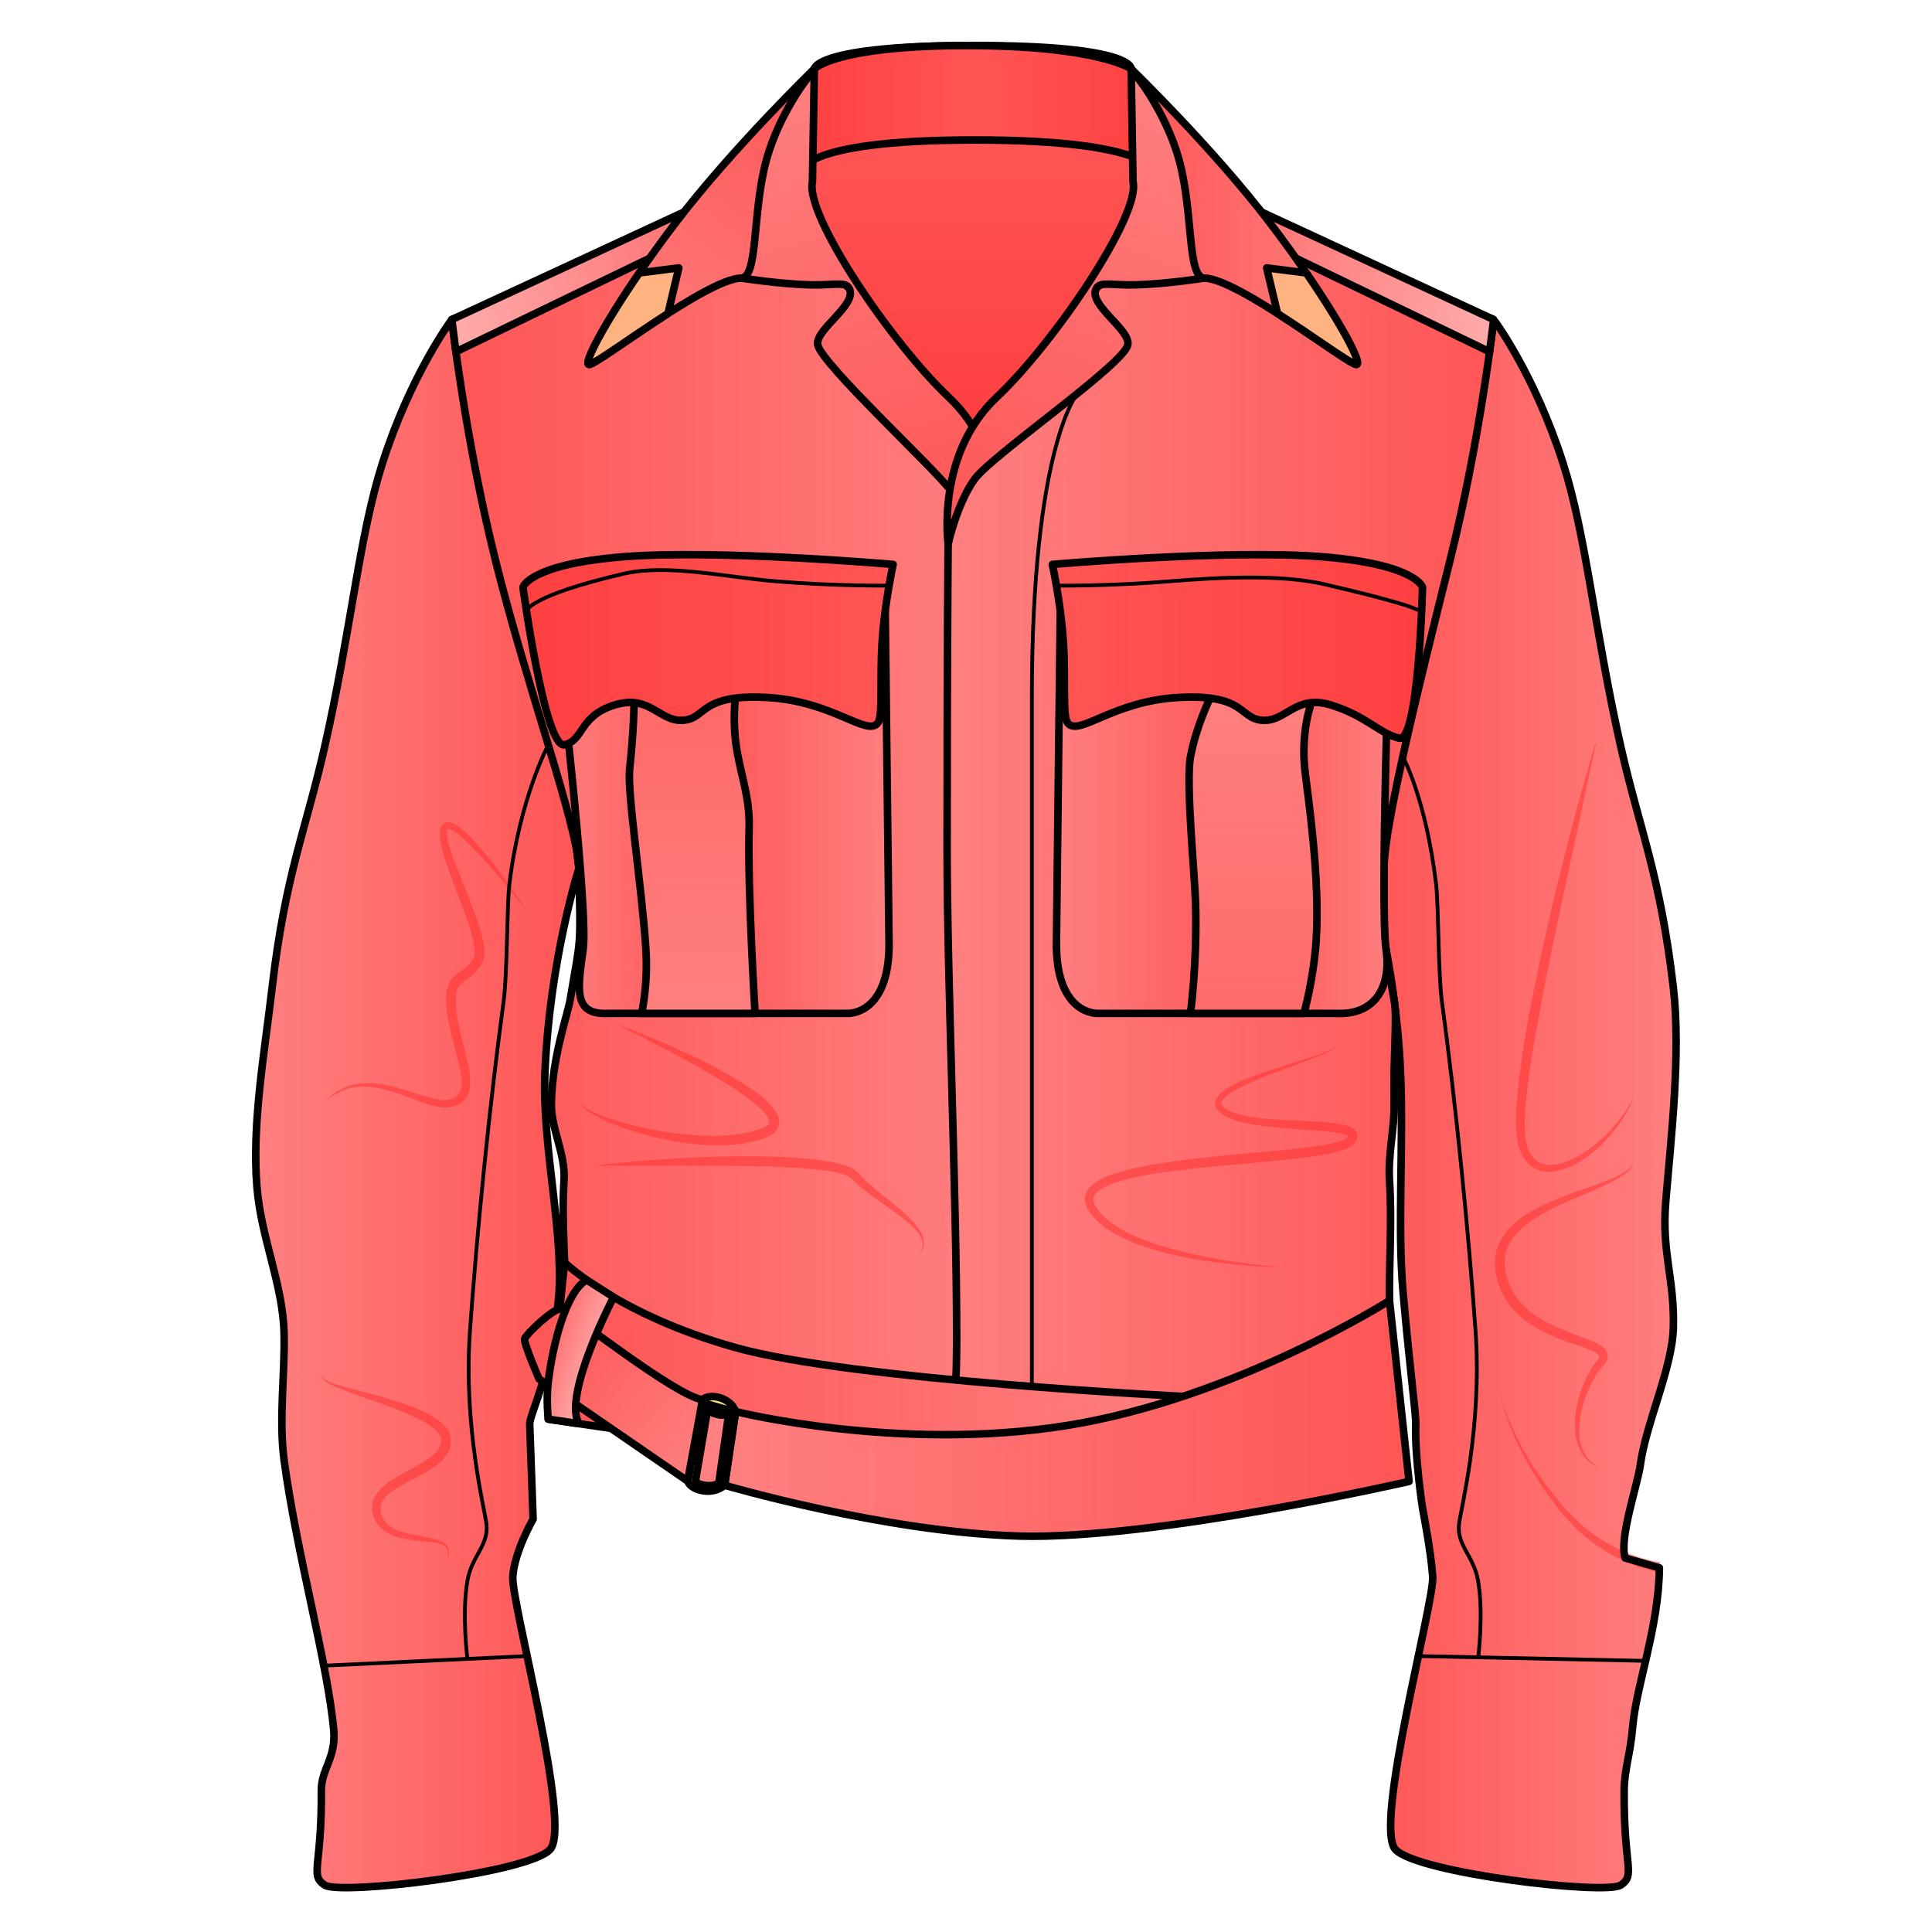 <svg xmlns="http://www.w3.org/2000/svg" xmlns:xlink="http://www.w3.org/1999/xlink" viewBox="0 0 256 256">
    <defs>
        <linearGradient id="innoGrad6">
            <stop offset="0" stop-color="#ff2a2a" stop-opacity=".251"/>
            <stop offset="1" stop-color="#ff2a2a" stop-opacity="0"/>
        </linearGradient>
        <linearGradient id="innoGrad5">
            <stop offset="0" stop-color="#ff2a2a" stop-opacity="0"/>
            <stop offset=".582" stop-color="#ff2a2a" stop-opacity=".502"/>
            <stop offset="1" stop-color="#ff2a2a" stop-opacity="0"/>
        </linearGradient>
        <linearGradient id="innoGrad4">
            <stop offset="0" stop-color="#ff2a2a" stop-opacity="0"/>
            <stop offset=".433" stop-color="#ff2a2a" stop-opacity=".502"/>
            <stop offset="1" stop-color="#ff2a2a" stop-opacity="0"/>
        </linearGradient>
        <linearGradient id="innoGrad3">
            <stop offset="0" stop-color="#ff2a2a" stop-opacity="0"/>
            <stop offset="1" stop-color="#ff2a2a" stop-opacity=".502"/>
        </linearGradient>
        <linearGradient id="innoGrad2">
            <stop offset="0" stop-color="#ff2a2a" stop-opacity=".502"/>
            <stop offset=".5" stop-color="#ff2a2a" stop-opacity="0"/>
            <stop offset="1" stop-color="#ff2a2a" stop-opacity=".502"/>
        </linearGradient>
        <linearGradient id="innoGrad1">
            <stop offset="0" stop-color="#ff2a2a" stop-opacity=".502"/>
            <stop offset="1" stop-color="#ff2a2a" stop-opacity="0"/>
        </linearGradient>
        <linearGradient id="linearGradient957" x1="125.828" x2="125.828" y1="103.979" y2="76.589" gradientUnits="userSpaceOnUse" xlink:href="#innoGrad1"/>
        <linearGradient id="linearGradient980" x1="107.753" x2="143.493" y1="73.688" y2="73.688" gradientUnits="userSpaceOnUse" xlink:href="#innoGrad2"/>
        <linearGradient id="linearGradient1009" x1="54.174" x2="86.704" y1="171.459" y2="171.459" gradientUnits="userSpaceOnUse" xlink:href="#innoGrad3"/>
        <linearGradient id="linearGradient1032" x1="73.462" x2="127.871" y1="145.688" y2="145.688" gradientUnits="userSpaceOnUse" xlink:href="#innoGrad1"/>
        <linearGradient id="linearGradient1063" x1="83.711" x2="117.22" y1="142.796" y2="142.796" gradientUnits="userSpaceOnUse" xlink:href="#innoGrad4"/>
        <linearGradient id="linearGradient1098" x1="97.618" x2="97.618" y1="132.979" y2="162.458" gradientUnits="userSpaceOnUse" xlink:href="#innoGrad6"/>
        <linearGradient id="linearGradient1121" x1="80.462" x2="117.62" y1="126.81" y2="126.81" gradientUnits="userSpaceOnUse" xlink:href="#innoGrad1"/>
        <linearGradient id="linearGradient1144" x1="73.833" x2="101.923" y1="94.333" y2="84.132" gradientUnits="userSpaceOnUse" xlink:href="#innoGrad3"/>
        <linearGradient id="linearGradient1167" x1="122.659" x2="109.499" y1="116.375" y2="69.667" gradientUnits="userSpaceOnUse" xlink:href="#innoGrad1"/>
        <linearGradient id="linearGradient1190" x1="87.333" x2="109.499" y1="98.75" y2="69.667" gradientUnits="userSpaceOnUse" xlink:href="#innoGrad3"/>
        <linearGradient id="linearGradient1217" x1="163.454" x2="194.643" y1="171.459" y2="171.459" gradientUnits="userSpaceOnUse" xlink:href="#innoGrad1"/>
        <linearGradient id="linearGradient1241" x1="122.187" x2="176.694" y1="145.688" y2="145.688" gradientUnits="userSpaceOnUse" xlink:href="#innoGrad3"/>
        <linearGradient id="linearGradient1264" x1="132.938" x2="166.446" y1="142.796" y2="142.796" gradientUnits="userSpaceOnUse" xlink:href="#innoGrad5"/>
        <linearGradient id="linearGradient1295" x1="149.636" x2="149.636" y1="162.886" y2="130.558" gradientUnits="userSpaceOnUse" xlink:href="#innoGrad6"/>
        <linearGradient id="linearGradient1326" x1="132.538" x2="169.696" y1="126.487" y2="126.487" gradientUnits="userSpaceOnUse" xlink:href="#innoGrad3"/>
        <linearGradient id="linearGradient1349" x1="148.235" x2="176.325" y1="84.132" y2="94.334" gradientUnits="userSpaceOnUse" xlink:href="#innoGrad1"/>
        <linearGradient id="linearGradient1372" x1="140.66" x2="122.659" y1="69.666" y2="116.375" gradientUnits="userSpaceOnUse" xlink:href="#innoGrad3"/>
        <linearGradient id="linearGradient1395" x1="140.289" x2="163.298" y1="84.21" y2="84.21" gradientUnits="userSpaceOnUse" xlink:href="#innoGrad1"/>
        <linearGradient id="linearGradient1418" x1="82.951" x2="146.411" y1="198.044" y2="198.044" gradientUnits="userSpaceOnUse" xlink:href="#innoGrad1"/>
        <linearGradient id="linearGradient1441" x1="100.296" x2="168.371" y1="202.426" y2="202.426" gradientUnits="userSpaceOnUse" xlink:href="#innoGrad3"/>
        <linearGradient id="linearGradient1464" x1="81.001" x2="97.834" y1="194.585" y2="208.377" gradientUnits="userSpaceOnUse" xlink:href="#innoGrad1"/>
        <linearGradient id="linearGradient1487" x1="82.853" x2="87.842" y1="195.873" y2="197.582" gradientUnits="userSpaceOnUse" xlink:href="#innoGrad1"/>
    </defs>
    <g stroke-width=".743">
        <path fill="#f55" d="M107.915 9.086l-4.458 21.815 7.827 55.13 40.413 2.274 3.206-58.197-5.011-21.022S150.444 6 129.18 6c-21.263 0-21.265 3.086-21.265 3.086z"/>
        <path fill="url(#linearGradient957)" stroke="#000000" stroke-linejoin="round" stroke-miterlimit="10" d="M109.499 69.667l-3.31 16.201L112 126.811l30 1.689 2.38-43.221-3.72-15.612s.41-2.292-15.375-2.292-15.786 2.292-15.786 2.292z" transform="matrix(1.347 0 0 1.347 -39.588 -84.721)"/>
        <path fill="#f55" d="M106.065 23s-.914-4.49 23.115-4.49c24.03 0 24.028 4.49 24.028 4.49l-3.316-13.914s-4.37-3.083-21.77-3.083-20.207 3.083-20.207 3.083z"/>
        <path fill="url(#linearGradient980)" stroke="#000000" stroke-linejoin="round" stroke-miterlimit="10" d="M108.125 80s-.678-3.334 17.16-3.334S143.122 80 143.122 80l-2.462-10.333s-3.244-2.29-16.161-2.29c-12.917 0-15 2.29-15 2.29z" transform="matrix(1.347 0 0 1.347 -39.588 -84.721)"/>
    </g>
    <g stroke-width=".743">
        <path fill="#ff8080" d="M72.893 244.95c-2.92 3.143-27.839 6.06-29.861 4.713-2.022-1.347-.36-2.385-.449-12.567-.024-2.721 1.946-4.302 1.647-7.874-.72-8.58-4.952-23.572-6.586-35.888-.722-5.452.143-11.47 0-16.831-.171-6.47-3.033-12.485-3.593-19.3-.691-8.407.994-17.694 2.02-26.483 1.742-14.912 4.481-20.91 6.961-31.866 3.466-15.314 4.564-27.862 7.634-37.477C54.456 49.503 59.87 42.3 59.87 42.3l12.011 31.193 4.827 41.518s-3.85 12.043-4.491 26.93c-.426 9.867 2.56 21.354 1.796 30.072-.87 9.917-3.865 15.284-3.817 16.606l.449 12.569s-2.47 4.264-2.694 7.63c-.225 3.367 7.86 32.988 4.94 36.131z"/>
        <path fill="#ff2a2a" fill-opacity=".502" d="M69.766 120.622l-1.994-2.47c-1.275-1.558-3.122-3.789-5.528-6.229-.607-.595-1.265-1.209-1.99-1.695-.323-.23-.837-.428-.895-.353-.01-.01-.01.026-.034.036.024-.02-.104.228-.073.25-.01.1-.025.347.003.557.244 1.808 1.129 3.769 1.882 5.766.79 2.007 1.663 4.072 2.37 6.28.333 1.113.678 2.24.685 3.559-.018.338-.047.69-.198 1.07-.177.438-.346.598-.512.865-.422.573-.91.987-1.406 1.352-.496.355-.942.628-1.191.965-.26.33-.398.762-.46 1.266-.098 1.038.032 2.104.22 3.24.373 2.163 1.064 4.295 1.475 6.481.163 1.091.394 2.263-.122 3.462-.221.61-.767 1.067-1.292 1.355-.298.098-.505.227-.875.287-.257.024-.48.082-.76.075-1.221-.003-2.082-.36-3.011-.64l-2.544-.933c-1.613-.583-3.114-1.036-4.483-1.155-1.359-.106-2.583.035-3.489.449-.91.378-1.59.806-1.988 1.164l-.644.524s.208-.2.597-.579c.372-.392 1.009-.903 1.932-1.35.913-.49 2.186-.728 3.622-.709 1.445.028 3.043.4 4.697.939l2.564.824c.85.24 1.853.522 2.632.49.211.007.48-.069.722-.098.127-.02.369-.151.55-.214.332-.224.638-.464.755-.862.305-.752.182-1.806-.01-2.816-.411-2.061-1.136-4.189-1.567-6.5-.193-1.097-.381-2.322-.275-3.578.067-.633.256-1.347.707-1.935.451-.591 1.02-.924 1.451-1.245.44-.308.833-.658 1.103-1.01.392-.54.473-.678.501-1.222.014-.987-.276-2.1-.586-3.154-.648-2.13-1.488-4.2-2.257-6.226-.753-2.04-1.555-3.975-1.772-6.121a2.905 2.905 0 0 1 .07-.913c.054-.223.064-.191.171-.435.131-.175.273-.343.507-.42.438-.144.784-.012 1.03.096.266.114.475.258.683.4.805.59 1.442 1.245 2.045 1.882 2.368 2.577 4 4.966 5.195 6.596 1.168 1.657 1.787 2.632 1.787 2.632zM42.912 182.056c.045 0-.236.133-.145.438.129.293.617.503 1.192.73 1.177.456 2.954.846 5.058 1.433 2.1.606 4.592 1.211 7.146 2.399.633.31 1.276.646 1.893 1.096.597.459 1.254 1.007 1.564 1.927l.085.352c.01.078.028.078.034.218l.005.135.008.277-.04.373a3.249 3.249 0 0 1-.479 1.262c-.464.745-1.098 1.262-1.724 1.71-1.274.873-2.61 1.484-3.842 2.164-1.207.676-2.438 1.386-2.984 2.358-.534.909-.163 2.21.582 2.943.783.762 1.913 1.118 2.938 1.362l2.913.59c.862.207 1.692.433 2.146 1.008.435.61.19 1.206.072 1.493-.14.317-.23.474-.23.474s.07-.17.162-.495c.09-.307.183-.874-.204-1.305-.398-.422-1.178-.574-2.032-.683-.868-.106-1.872-.152-2.972-.34-1.085-.197-2.355-.457-3.458-1.383-.535-.447-.975-1.162-1.17-1.85-.231-.72-.188-1.638.205-2.364.806-1.452 2.157-2.217 3.402-2.944 1.267-.715 2.58-1.344 3.702-2.13 1.151-.759 1.957-1.789 1.647-2.83-.334-.961-1.622-1.772-2.748-2.36-2.365-1.193-4.786-2.024-6.842-2.735-2.065-.703-3.781-1.352-4.94-1.917-.565-.288-1.04-.58-1.157-.948-.059-.182.06-.323.118-.366.061-.061.095-.092.095-.092z"/>
        <path fill="url(#linearGradient1009)" stroke="#000000" stroke-linejoin="round" stroke-miterlimit="10" d="M83.5 244.834c-2.167 2.334-20.666 4.5-22.167 3.5-1.501-1-.267-1.771-.333-9.333-.018-2.021 1.444-3.195 1.222-5.848-.534-6.372-3.676-17.506-4.889-26.652-.536-4.049.106-8.519 0-12.5-.127-4.805-2.251-9.272-2.667-14.334-.513-6.243.738-13.14 1.5-19.667 1.293-11.075 3.326-15.529 5.167-23.666 2.573-11.373 3.388-20.692 5.667-27.833 2.814-8.818 6.833-14.167 6.833-14.167L82.75 117.5l3.583 30.834s-2.858 8.944-3.334 20c-.316 7.328 1.901 15.859 1.333 22.333-.646 7.365-2.869 11.351-2.833 12.333l.333 9.334s-1.833 3.167-2 5.667c-.167 2.5 5.835 24.499 3.668 26.833z" transform="matrix(1.347 0 0 1.347 -39.588 -84.721)"/>
        <path fill="none" stroke="#000000" stroke-linejoin="round" stroke-miterlimit="10" stroke-width=".371" d="M61.244 226.75l20.001-.946M83.322 136.166s-2.814 5.29-3.822 13.709c-.253 2.114-.2 8.801-.566 11.5-1.406 10.385-2.616 22.601-3.309 32.375-.68 9.576 1.476 17.666 1.625 19.125.21 2.049-1.46 3.105-1.877 5.5-.574 3.304 0 7.706 0 7.706" transform="matrix(1.347 0 0 1.347 -39.588 -84.721)"/>
        <path fill="#ff8080" d="M59.87 42.3l40.301-16.102 12.347 11.95 19.646 33.83V196.7l-57.926-9.243s.56-6.34.675-14.994c.066-4.907-.518-10.67-.168-16.158.22-3.44-1.747-6.922-1.684-10.154.124-6.327 2.164-11.697 2.526-13.915 1.363-8.345 1.404-6.17 1.122-17.223-.144-5.685-6.77-23.664-11.057-40.845-4.05-16.23-5.781-31.868-5.781-31.868z"/>
        <path fill="#ff2a2a" fill-opacity=".502" d="M81.817 135.77s.781.264 2.126.785c1.337.537 3.265 1.27 5.515 2.302 2.245 1.036 4.872 2.25 7.564 3.822 1.339.797 2.718 1.645 4.013 2.721.637.557 1.283 1.124 1.797 1.947.222.431.503.933.388 1.605-.006.333-.216.598-.368.874-.197.193-.41.412-.627.544-.233.124-.4.228-.696.353l-.586.195c-.399.121-.756.28-1.204.353l-1.287.261-1.253.135c-1.662.163-3.293.091-4.853-.046a33.826 33.826 0 0 1-4.45-.69 43.31 43.31 0 0 1-3.893-1.008c-2.384-.722-4.277-1.612-5.528-2.347a5.32 5.32 0 0 1-.808-.536c-.224-.175-.427-.302-.551-.458l-.407-.43.455.375c.303.229.788.521 1.435.817 1.282.63 3.236 1.255 5.608 1.85a42.51 42.51 0 0 0 3.869.772c1.38.229 2.847.365 4.36.473.757.068 1.526.043 2.304.07.77-.054 1.562-.027 2.337-.136l1.17-.138 1.115-.234c.365-.05.765-.228 1.151-.349l.584-.198.398-.212c.134-.08.2-.175.309-.25.01-.096.126-.15.097-.249.062-.153-.064-.444-.208-.724-.346-.578-.926-1.126-1.5-1.63-1.194-.998-2.495-1.892-3.787-2.7a110.69 110.69 0 0 0-7.281-4.154c-2.184-1.138-3.998-2.106-5.289-2.743l-2.019-1.022zM78.955 154.453s.76-.108 2.097-.252c1.336-.125 3.245-.353 5.543-.501 2.298-.147 4.98-.342 7.86-.422 2.88-.09 5.957-.1 9.04.02 1.543.073 3.085.177 4.606.352 1.524.182 3.018.419 4.485.998.366.17.74.357 1.094.718.245.24.472.526.703.76.45.454.944.9 1.44 1.32.993.84 1.984 1.6 2.876 2.335.896.732 1.701 1.436 2.332 2.158.62.72 1.145 1.403 1.318 2.1.197.685.037 1.261-.148 1.564l-.31.462.244-.492c.143-.32.194-.856-.033-1.45-.213-.607-.771-1.206-1.427-1.83-.67-.622-1.522-1.229-2.438-1.909-.924-.673-1.956-1.37-3.026-2.168-.533-.4-1.073-.827-1.627-1.325-.27-.24-.489-.495-.753-.744-.15-.14-.418-.286-.705-.406-1.223-.452-2.702-.631-4.167-.8a70.672 70.672 0 0 0-4.519-.3c-3.043-.144-6.1-.156-8.968-.179l-7.847-.01h-7.67z"/>
        <path fill="url(#linearGradient1032)" stroke="#000000" stroke-linejoin="round" stroke-miterlimit="10" d="M73.833 94.333l29.917-11.958 9.166 8.875 14.584 25.125V209l-43.001-6.865s.416-4.708.501-11.135c.049-3.644-.385-7.924-.125-12 .163-2.555-1.297-5.141-1.25-7.541.092-4.699 1.606-8.687 1.875-10.334 1.012-6.198 1.042-4.582.833-12.791-.107-4.222-5.025-17.574-8.208-30.334-3.007-12.053-4.292-23.667-4.292-23.667z" transform="matrix(1.347 0 0 1.347 -39.588 -84.721)"/>
        <path fill="#ff8080" d="M117.305 80.9l.511 44.434c-.134 9.202-5.523 8.866-5.523 8.866H80.637c-4.603.225-4.153-2.918-3.368-8.416.786-5.498-3.592-42.527-3.592-42.527z"/>
        <path fill="url(#linearGradient1063)" stroke="#000000" stroke-linejoin="round" stroke-miterlimit="10" d="M116.469 123l.38 33c-.1 6.834-4.1 6.584-4.1 6.584h-23.5c-3.417.167-3.083-2.167-2.5-6.25.583-4.083-2.667-31.583-2.667-31.583z" transform="matrix(1.347 0 0 1.347 -39.588 -84.721)"/>
        <path fill="#ff8080" d="M84.026 93.048s-.02 3.56-.582 8.722c-.351 3.233 1.556 15.233 2.133 23.677.343 5.038-.562 8.753-.562 8.753h15.043s-1.01-16.495-.785-24.574c.105-3.773-.946-6.513-1.572-9.987-.716-3.968-.243-7.197-.243-7.197z"/>
        <path fill="url(#linearGradient1098)" stroke="#000000" stroke-linejoin="round" stroke-miterlimit="10" d="M91.765 132.022s-.015 2.644-.432 6.478c-.261 2.401 1.155 11.313 1.583 17.584.255 3.741-.417 6.5-.417 6.5h11.167s-.75-12.25-.583-18.25c.078-2.802-.702-4.837-1.167-7.417-.531-2.947-.18-5.345-.18-5.345z" transform="matrix(1.347 0 0 1.347 -39.588 -84.721)"/>
        <path fill="#f55" d="M69.3 77.758s.785-3.03 13.246-4.04c12.46-1.01 35.81 1.01 35.81 1.01s-1.112 5.01-1.46 10.212c-.324 4.836.142 9.853-.561 10.772-1.46 1.909-5.95-2.917-14.818-3.366-8.868-.448-7.858 2.805-11.002 3.03-3.144.225-4.378-3.478-9.093-2.02-4.714 1.458-4.037 4.687-6.62 5.26-2.584.575-5.502-20.858-5.502-20.858z"/>
        <path fill="url(#linearGradient1121)" stroke="#000000" stroke-linejoin="round" stroke-miterlimit="10" d="M80.833 120.667s.583-2.25 9.833-3 26.583.75 26.583.75-.825 3.72-1.083 7.584c-.241 3.591.105 7.317-.417 8-1.083 1.417-4.417-2.167-11-2.5-6.583-.333-5.833 2.083-8.167 2.25-2.334.167-3.25-2.583-6.75-1.5-3.5 1.083-2.997 3.481-4.915 3.907-1.918.426-4.084-15.491-4.084-15.491z" transform="matrix(1.347 0 0 1.347 -39.588 -84.721)"/>
        <path fill="none" stroke="#000000" stroke-linejoin="round" stroke-miterlimit="10" stroke-width=".371" d="M116.85 120.503s-5.193.065-11.1-.42c-4.987-.41-10.727-1.742-15-.75C81.417 121.5 81.179 123 81.179 123" transform="matrix(1.347 0 0 1.347 -39.588 -84.721)"/>
        <path fill="#faa" d="M60.415 46.564l-.544-4.265 36.596-16.943 1.243 3.207z"/>
        <path fill="url(#linearGradient1144)" stroke="#000000" stroke-linejoin="round" stroke-miterlimit="10" d="M74.237 97.5l-.404-3.167L101 81.75l.923 2.382z" transform="matrix(1.347 0 0 1.347 -39.588 -84.721)"/>
        <path fill="#ff8080" d="M132.164 71.979s1.63-11.8-6.4-19.356c-7.634-7.181-19.138-24.174-18.1-28.582l.251-14.955L97.71 22.775l.497 14.028s5.08.793 9.148.897c3.141.079 4.626-.48 5.163.448 1.236 2.131-4.603 5.498-4.153 7.519.58 2.604 15.422 16.274 17.737 19.411 2.316 3.137 6.062 6.9 6.062 6.9z"/>
        <path fill="url(#linearGradient1167)" stroke="#000000" stroke-linejoin="round" stroke-miterlimit="10" d="M127.5 116.375s1.21-8.764-4.751-14.375c-5.667-5.333-14.207-17.953-13.437-21.227l.187-11.106-7.576 10.166.369 10.418s3.771.589 6.791.666c2.332.059 3.434-.356 3.833.333.917 1.583-3.417 4.083-3.083 5.584.43 1.934 11.448 12.086 13.167 14.416 1.719 2.33 4.5 5.125 4.5 5.125z" transform="matrix(1.347 0 0 1.347 -39.588 -84.721)"/>
        <path fill="#ff8080" d="M78.056 48.247c-1.01-.112 3.882-8.815 11.45-18.74 7.568-9.925 18.41-20.422 18.41-20.422s-4.568 5.382-6.398 12.23c-1.866 6.98-1.014 15.428-3.31 15.485-4.549.113-19.142 11.56-20.152 11.447z"/>
        <path fill="url(#linearGradient1190)" stroke="#000000" stroke-linejoin="round" stroke-miterlimit="10" d="M87.333 98.75c-.75-.083 2.882-6.546 8.5-13.917 5.618-7.371 13.667-15.167 13.667-15.167s-3.392 3.997-4.75 9.083c-1.385 5.184-.753 11.458-2.457 11.5-3.377.084-14.21 8.585-14.96 8.501z" transform="matrix(1.347 0 0 1.347 -39.588 -84.721)"/>
        <path fill="#ffb380" stroke="#000000" stroke-linejoin="round" stroke-miterlimit="10" d="M95.099 93.736c-3.699 2.367-7.343 5.062-7.766 5.014-.576-.064 1.435-3.894 4.945-9.008l3.889-.493z" transform="matrix(1.347 0 0 1.347 -39.588 -84.721)"/>
    </g>
    <g stroke-width=".743">
        <path fill="#ff8080" d="M184.914 244.95c2.92 3.143 27.84 6.06 29.86 4.713 2.022-1.347.36-2.385.45-12.568.024-2.72.834-4.845 1.133-8.416.456-5.435 3.454-13.125 3.536-21.04l-4.539-1.301c-.828-2.658 1.663-9.697 2.013-12.332.723-5.452 4.237-12.816 4.378-18.178.172-6.47-1.57-9.848-1.01-16.665.69-8.405 2.027-19.654 1-28.443-1.743-14.914-4.48-20.91-6.961-31.866-3.465-15.314-4.563-27.862-7.633-37.477-3.79-11.874-9.204-19.076-9.206-19.076l-12.01 31.194-4.828 41.518s3.85 12.042 4.491 26.93c.426 9.868-.427 20.458.337 29.174.87 9.917 1.73 16.182 1.684 17.505-.151 4.241.897 11.108.897 11.108s1.123 5.723 1.348 9.09c.225 3.366-7.859 32.987-4.94 36.13z"/>
        <path fill="#ff2a2a" fill-opacity=".502" d="M216.584 153.852c-.023-.01-.025.242-.266.62-.23.385-.694.873-1.393 1.328-1.392.921-3.575 1.861-6.162 2.947-1.29.549-2.678 1.16-4.065 1.926-1.377.764-2.786 1.688-3.864 2.922-1.096 1.22-1.662 2.846-1.4 4.52l.04.312.01.08.002.02c-.01-.053 0-.003-.001-.01l.01.043.04.168.164.672c.133.392.261.788.456 1.181.37.781.865 1.503 1.46 2.142 1.18 1.298 2.746 2.248 4.373 2.996 1.64.758 3.337 1.31 5.017 2.012.42.185.842.385 1.263.688.206.16.433.338.6.65.19.293.196.729.103 1.05a2.3 2.3 0 0 1-.433.72l-.388.474c-.284.32-.449.631-.68.941a15.39 15.39 0 0 0-1.75 4.034c-.352 1.324-.515 2.581-.468 3.692.053 1.114.376 2.047.777 2.732.223.332.418.636.66.836.22.225.413.415.608.515l.569.363-.607-.301c-.211-.082-.425-.25-.677-.458-.278-.182-.51-.477-.77-.81-.482-.686-.91-1.657-1.06-2.831-.15-1.169-.084-2.511.232-3.92a16.09 16.09 0 0 1 1.645-4.358c.228-.352.448-.77.702-1.082l.378-.511c.107-.136.17-.26.206-.361-.01-.085.02-.108-.043-.178-.03-.069-.147-.175-.284-.27-.286-.193-.656-.37-1.045-.527-1.578-.626-3.373-1.127-5.094-1.92-1.72-.777-3.454-1.786-4.822-3.265a9.823 9.823 0 0 1-1.67-2.497c-.215-.448-.378-.938-.533-1.431l-.16-.681-.038-.17-.01-.042-.014-.075-.012-.093-.046-.375c-.124-.992-.058-2.04.288-2.986.335-.95.884-1.78 1.517-2.475 1.27-1.403 2.834-2.278 4.297-3.005 1.477-.722 2.914-1.27 4.238-1.762 2.647-.977 4.89-1.659 6.305-2.468.707-.392 1.21-.797 1.468-1.143.273-.335.307-.592.327-.579zM198.845 184.75s.1.503.36 1.358c.152.421.296.946.531 1.523.247.572.473 1.238.814 1.925.348.683.672 1.445 1.107 2.207.446.755.89 1.565 1.393 2.375.54.788 1.097 1.601 1.663 2.43.592.807 1.258 1.582 1.885 2.379.326.377.621.834.97 1.143.361.36.72.72 1.075 1.077.365.343.694.74 1.077 1.03.38.291.758.578 1.128.86.709.598 1.504 1.045 2.249 1.476.72.472 1.483.766 2.16 1.082.669.338 1.34.5 1.907.715.57.206 1.09.293 1.504.414.42.1.75.142.976.189l.324.043-.147 1.338-.401-.068c-.245-.061-.612-.126-1.059-.25-.439-.146-.993-.266-1.59-.508-.59-.25-1.29-.456-1.982-.84-.7-.359-1.483-.702-2.22-1.226-.76-.48-1.566-.982-2.305-1.654-.379-.316-.764-.64-1.155-.965-.388-.324-.688-.72-1.04-1.084l-1.03-1.119c-.397-.394-.639-.823-.966-1.233-.603-.835-1.242-1.644-1.808-2.485l-1.578-2.522c-.476-.838-.89-1.675-1.307-2.452-.407-.783-.703-1.567-1.024-2.267-.312-.702-.515-1.383-.737-1.966-.211-.588-.335-1.122-.469-1.548a16.074 16.074 0 0 1-.305-1.378zM211.642 97.758l-2.496 11.572c-.745 3.468-1.613 7.517-2.542 11.854-.923 4.336-1.88 8.967-2.704 13.616-.42 2.322-.857 4.642-1.178 6.935a56.756 56.756 0 0 0-.438 3.41c-.155 1.126-.197 2.229-.243 3.317-.05.552-.01 1.07.04 1.58.052.535.038.985.199 1.518.227.943.704 1.797 1.402 2.299.711.489 1.631.587 2.508.44.88-.13 1.716-.478 2.48-.866 1.53-.8 2.794-1.816 3.837-2.782a19.32 19.32 0 0 0 2.44-2.775c.595-.839 1.014-1.536 1.266-2.029.24-.5.369-.765.369-.765s-.105.278-.305.797c-.215.512-.557 1.26-1.114 2.144a19.78 19.78 0 0 1-2.302 2.983c-1 1.06-2.232 2.194-3.83 3.095-.799.443-1.68.858-2.69 1.052-.991.204-2.183.165-3.202-.476-.995-.658-1.615-1.731-1.932-2.842-.177-.489-.22-1.126-.269-1.675-.065-.576-.112-1.153-.067-1.711.03-1.133.062-2.283.202-3.423.106-1.149.223-2.308.4-3.465.299-2.325.702-4.664 1.1-7.004.89-4.663 1.908-9.293 2.888-13.626.995-4.33 2.057-8.339 2.947-11.779.893-3.439 1.736-6.279 2.298-8.273l.936-3.121z"/>
        <path fill="url(#linearGradient1217)" stroke="#000000" stroke-linejoin="round" stroke-miterlimit="10" d="M166.659 244.834c2.167 2.334 20.666 4.5 22.166 3.5 1.501-1 .268-1.771.334-9.334.018-2.02.619-3.598.841-6.25.339-4.036 2.564-9.747 2.625-15.625l-3.369-.967c-.615-1.974 1.234-7.201 1.494-9.158.537-4.049 3.145-9.518 3.25-13.5.128-4.805-1.166-7.314-.75-12.377.512-6.242 1.505-14.596.743-21.123-1.294-11.076-3.326-15.529-5.168-23.666-2.572-11.373-3.387-20.692-5.666-27.833-2.814-8.818-6.833-14.167-6.834-14.167l-8.916 23.167-3.584 30.834s2.858 8.943 3.334 20c.316 7.328-.317 15.193.25 21.666.646 7.365 1.285 12.018 1.25 13-.112 3.15.666 8.25.666 8.25s.834 4.25 1.001 6.75c.167 2.5-5.834 24.499-3.667 26.833z" transform="matrix(1.347 0 0 1.347 -39.588 -84.721)"/>
        <path fill="none" stroke="#000000" stroke-linejoin="round" stroke-miterlimit="10" stroke-width=".371" d="M191.276 226.277l-22.361-.474M167.409 137.375s2.242 4.08 3.25 12.5c.253 2.113.2 8.801.566 11.5 1.406 10.385 2.615 22.6 3.309 32.375.68 9.576-1.476 17.666-1.625 19.125-.21 2.049 1.461 3.105 1.877 5.5.574 3.303 0 7.705 0 7.705" transform="matrix(1.347 0 0 1.347 -39.588 -84.721)"/>
        <path fill="#ff8080" d="M197.935 42.3l-40.299-16.102-12.347 11.95-17.616 24.124-2.03 9.707s-.136 13.802-.136 40.564c0 17.137 1.269 45.653 1.269 64.8 0 10.753-1.269 19.356-1.269 19.356l58.064-9.243s.674-6.565.558-15.217c-.066-4.908.35-10.445 0-15.934-.22-3.44.682-6.923.618-10.155-.123-6.327.406-11.176.042-13.392-1.363-8.347-1.651-7.14-1.371-18.193.144-5.686 4.45-23.217 8.737-40.398 4.05-16.23 5.782-31.868 5.78-31.868z"/>
        <path fill="#ff2a2a" fill-opacity=".502" d="M176.786 138.294c-.013.011.12.023.197.213.027.228-.253.424-.56.622-.65.39-1.67.827-2.984 1.321-1.314.488-2.909 1.082-4.74 1.761-1.794.72-3.91 1.475-5.846 2.74-.447.316-.928.743-1.003 1.128-.04.176.025.33.178.514l.32.29.329.207c1.04.555 2.361.802 3.69.984 2.688.36 5.585.37 8.603.593.757.054 1.523.12 2.307.242.392.06.792.14 1.205.261.212.074.422.14.652.274.217.12.5.32.667.72.139.428-.001.832-.148 1.06l-.115.167-.059.083-.028.04c.004.002-.147.15-.096.097l-.226.185c-.121.122-.422.254-.633.368-.25.131-.413.156-.624.24-.799.266-1.586.422-2.376.57-3.16.55-6.354.816-9.546 1.137-3.19.278-6.378.545-9.494.92-3.1.394-6.194.815-8.931 1.77a8.022 8.022 0 0 0-1.854.909c-.52.39-.83.836-.78 1.315-.016.12.018.25.087.38.059.123.085.281.163.38.192.304.382.612.587.828.384.489.913.934 1.418 1.34 2.144 1.566 4.61 2.47 6.873 3.167 4.574 1.349 8.547 1.956 11.318 2.321 2.778.36 4.377.477 4.377.477s-1.604.004-4.405-.216c-2.79-.257-6.813-.598-11.501-1.853-2.328-.649-4.87-1.478-7.242-3.102-.578-.438-1.144-.874-1.654-1.482-.282-.303-.47-.596-.669-.89-.141-.188-.192-.392-.288-.592a1.454 1.454 0 0 1-.165-.655c-.025-.24-.053-.478.036-.714.069-.233.118-.487.265-.661.241-.419.57-.687.897-.963a9.132 9.132 0 0 1 2.127-1.081c2.938-1.052 6.042-1.488 9.182-1.923 3.143-.408 6.34-.71 9.528-1.014 3.185-.287 6.387-.528 9.45-1.031.758-.134 1.518-.28 2.204-.505.152-.057.378-.11.472-.17.123-.08.22-.046.383-.196l.226-.184c.07-.068-.062.066-.044.046l.012-.02.024-.036.053-.07c.063-.097.025-.092.055-.04.055.058-.225-.179-.539-.253a8.268 8.268 0 0 0-1.034-.233 27.528 27.528 0 0 0-2.208-.251c-2.97-.227-5.892-.342-8.657-.79-1.376-.236-2.74-.506-3.982-1.206-.157-.098-.317-.22-.474-.331a7.615 7.615 0 0 1-.376-.368c-.255-.29-.455-.787-.33-1.229.256-.851.867-1.207 1.365-1.578 2.131-1.32 4.258-1.94 6.106-2.585 1.862-.593 3.484-1.111 4.819-1.538 1.328-.44 2.373-.79 3.035-1.14.315-.172.591-.353.578-.555-.057-.178-.192-.206-.177-.215z"/>
        <path fill="url(#linearGradient1241)" stroke="#000000" stroke-linejoin="round" stroke-miterlimit="10" d="M176.325 94.333l-29.916-11.958-9.166 8.875-13.077 17.916-1.507 7.209s-.101 10.25-.101 30.125c0 12.727.942 33.905.942 48.125 0 7.986-.942 14.375-.942 14.375l43.104-6.865s.5-4.875.414-11.301c-.049-3.645.26-7.757 0-11.833-.163-2.555.506-5.142.459-7.542-.092-4.699.301-8.3.031-9.946-1.012-6.199-1.226-5.302-1.018-13.511.107-4.223 3.303-17.242 6.486-30.002 3.007-12.053 4.292-23.667 4.291-23.667z" transform="matrix(1.347 0 0 1.347 -39.588 -84.721)"/>
        <path fill="#ff8080" d="M140.503 80.9l-.514 44.434c.135 9.202 5.523 8.866 5.523 8.866h31.657c4.601.223 7.285-2.998 6.498-8.494-.787-5.5.46-42.45.46-42.45z"/>
        <path fill="url(#linearGradient1264)" stroke="#000000" stroke-linejoin="round" stroke-miterlimit="10" d="M133.69 123l-.381 33c.1 6.834 4.1 6.584 4.1 6.584h23.5c3.416.166 5.408-2.226 4.824-6.308-.584-4.084.342-31.526.342-31.526z" transform="matrix(1.347 0 0 1.347 -39.588 -84.721)"/>
        <path fill="#ff8080" d="M173.78 93.046s-1.427 3.73-.867 8.893c.353 3.231 2.068 14.278 1.492 22.722-.345 5.036-1.614 9.539-1.614 9.539h-15.042s.907-6.525.68-14.604c-.103-3.775-1.307-15.866-.68-19.34.716-3.969 2.6-7.814 2.6-7.814z"/>
        <path fill="url(#linearGradient1295)" stroke="#000000" stroke-linejoin="round" stroke-miterlimit="10" d="M158.394 132.021s-1.06 2.77-.644 6.604c.262 2.4 1.535 10.604 1.107 16.875-.256 3.74-1.198 7.084-1.198 7.084h-11.166s.673-4.846.505-10.846c-.077-2.803-.971-11.783-.505-14.363.531-2.947 1.93-5.803 1.93-5.803z" transform="matrix(1.347 0 0 1.347 -39.588 -84.721)"/>
        <path fill="#f55" d="M188.506 77.758s-.784-3.03-13.245-4.04c-12.46-1.01-35.81 1.01-35.81 1.01s1.11 5.01 1.46 10.212c.323 4.836-.142 9.851.56 10.772 1.46 1.907 5.949-2.919 14.818-3.366 8.87-.45 7.858 2.804 11 3.03 3.144.223 4.378-3.48 9.093-2.02 4.715 1.457 6.453 3.817 9.038 4.391 2.583.572 3.086-19.989 3.086-19.989z"/>
        <path fill="url(#linearGradient1326)" stroke="#000000" stroke-linejoin="round" stroke-miterlimit="10" d="M169.325 120.667s-.582-2.25-9.832-3-26.584.75-26.584.75.824 3.72 1.084 7.584c.24 3.591-.105 7.316.416 8 1.084 1.416 4.416-2.168 11-2.5 6.584-.334 5.833 2.082 8.166 2.25 2.334.166 3.25-2.584 6.75-1.5 3.5 1.082 4.79 2.835 6.709 3.261 1.918.425 2.291-14.845 2.291-14.845z" transform="matrix(1.347 0 0 1.347 -39.588 -84.721)"/>
        <path fill="none" stroke="#000000" stroke-linejoin="round" stroke-miterlimit="10" stroke-width=".371" d="M133.31 120.503s5.193.065 11.1-.42c4.987-.41 11.016-.7 15.289.292 9.334 2.167 9.281 2.625 9.281 2.625" transform="matrix(1.347 0 0 1.347 -39.588 -84.721)"/>
        <path fill="#faa" d="M160.096 28.563l37.296 18 .543-4.264-36.594-16.943z"/>
        <path fill="url(#linearGradient1349)" stroke="#000000" stroke-linejoin="round" stroke-miterlimit="10" d="M148.235 84.132L175.922 97.5l.403-3.167-27.166-12.583z" transform="matrix(1.347 0 0 1.347 -39.588 -84.721)"/>
        <path fill="#ff8080" d="M125.643 71.979s-1.631-11.8 6.4-19.356c7.634-7.181 19.137-24.174 18.1-28.582l-.251-14.955 10.204 13.689-.496 14.028s-5.08.793-9.146.897c-3.142.079-4.628-.48-5.165.448-1.235 2.131 4.603 5.498 4.154 7.519-.579 2.604-17.948 14.59-20.263 17.728-2.314 3.139-3.537 8.584-3.537 8.584z"/>
        <path fill="url(#linearGradient1372)" stroke="#000000" stroke-linejoin="round" stroke-miterlimit="10" d="M122.659 116.375s-1.211-8.764 4.751-14.375c5.667-5.333 14.206-17.953 13.437-21.227l-.187-11.106 7.575 10.166-.368 10.418s-3.771.589-6.79.666c-2.332.059-3.435-.356-3.834.333-.917 1.583 3.417 4.083 3.084 5.584-.43 1.934-13.324 10.835-15.042 13.166-1.718 2.331-2.626 6.375-2.626 6.375z" transform="matrix(1.347 0 0 1.347 -39.588 -84.721)"/>
        <path fill="#ff8080" d="M179.752 48.247c1.01-.112-3.883-8.815-11.45-18.74-7.568-9.925-18.41-20.422-18.41-20.422s4.57 5.382 6.398 12.23c1.866 6.98 1.015 15.428 3.31 15.485 4.548.113 19.142 11.56 20.152 11.447z"/>
        <path fill="url(#linearGradient1395)" stroke="#000000" stroke-linejoin="round" stroke-miterlimit="10" d="M162.827 98.75c.75-.083-2.883-6.546-8.5-13.917-5.618-7.371-13.667-15.167-13.667-15.167s3.392 3.997 4.75 9.083c1.385 5.184.753 11.458 2.457 11.5 3.376.084 14.21 8.585 14.96 8.501z" transform="matrix(1.347 0 0 1.347 -39.588 -84.721)"/>
        <path fill="#ffb380" stroke="#000000" stroke-linejoin="round" stroke-miterlimit="10" d="M155.061 93.736c3.699 2.367 7.344 5.062 7.767 5.014.576-.064-1.435-3.894-4.945-9.008l-3.889-.493z" transform="matrix(1.347 0 0 1.347 -39.588 -84.721)"/>
        <path fill="none" stroke="#000000" stroke-linejoin="round" stroke-miterlimit="10" stroke-width=".371" d="M135.396 101.587s-4.502 5.08-4.502 29.985v76.1" transform="matrix(1.347 0 0 1.347 -39.588 -84.721)"/>
    </g>
    <g stroke-width=".743">
        <path fill="#ff8080" d="M74.816 167.193s7.12 6.923 22.66 11.273c15.542 4.35 59.663 6.484 59.663 6.484l-24.975 11.75-59.511-8.753z"/>
        <path fill="url(#linearGradient1418)" stroke="#000000" stroke-linejoin="round" stroke-miterlimit="10" d="M84.928 187.087s5.285 5.141 16.822 8.372c11.537 3.231 44.29 4.815 44.29 4.815L127.5 209l-44.178-6.5z" transform="matrix(1.347 0 0 1.347 -39.588 -84.721)"/>
        <path fill="#ff8080" d="M184.128 172.239l2.593 23.955s-33.789 7.743-51.638 7.238c-17.848-.505-39.065-6.733-39.065-6.733l1.459-9.762s21.61 5.414 43.893 1.852c22.284-3.563 42.758-16.55 42.758-16.55z"/>
        <path fill="url(#linearGradient1441)" stroke="#000000" stroke-linejoin="round" stroke-miterlimit="10" d="M166.075 190.834L168 208.625s-25.083 5.75-38.333 5.375-29-5-29-5l1.083-7.25s16.042 4.021 32.584 1.375 31.741-12.291 31.741-12.291z" transform="matrix(1.347 0 0 1.347 -39.588 -84.721)"/>
        <path fill="#ffe680" stroke="#000000" stroke-linejoin="round" stroke-miterlimit="10" d="M98.501 200.585c.667-.667 2.748-.253 3.249 1.165l-1.083 7.25c-1.25 1.085-3.333.486-3.633-.41z" transform="matrix(1.347 0 0 1.347 -39.588 -84.721)"/>
        <path fill="#ff8080" stroke="#000000" stroke-linejoin="round" stroke-miterlimit="10" d="M99.084 201.043s-.289.65.792.959c1.081.309 1.25-.375 1.25-.375l-1.021 7.125s-.371.424-1.438.248-.833-.623-.833-.623z" transform="matrix(1.347 0 0 1.347 -39.588 -84.721)"/>
        <path fill="#ff8080" stroke="#000000" stroke-linejoin="round" stroke-miterlimit="10" d="M101.126 201.627l-2.042-.584s-.363.671.792.959c1.155.288 1.25-.375 1.25-.375z" transform="matrix(1.347 0 0 1.347 -39.588 -84.721)"/>
        <path fill="#ff8080" d="M69.526 177.29c.169-.562 3.873-4.153 4.827-3.928.954.224 15.093 11.504 18.747 12.006l-1.976 10.78-19.69-13.53s-2.076-4.767-1.908-5.329z"/>
        <path fill="url(#linearGradient1464)" stroke="#000000" stroke-linejoin="round" stroke-miterlimit="10" d="M81.001 194.585c.125-.417 2.875-3.084 3.583-2.917.708.167 11.204 8.544 13.917 8.917l-1.467 8.005-14.617-10.047s-1.541-3.541-1.416-3.958z" transform="matrix(1.347 0 0 1.347 -39.588 -84.721)"/>
        <path fill="#faa" d="M81.31 171.786s-6.774 12.963-4.6 16.758l-4.057-.597s-.295-2.518 0-4.966c.595-4.942 2.352-11.91 5.082-13.477z"/>
        <path fill="url(#linearGradient1487)" stroke="#000000" stroke-linejoin="round" stroke-miterlimit="10" d="M89.748 190.498s-5.028 9.627-3.414 12.445l-3.012-.443s-.219-1.87 0-3.688c.442-3.67 1.746-8.845 3.773-10.009z" transform="matrix(1.347 0 0 1.347 -39.588 -84.721)"/>
    </g>
</svg>
